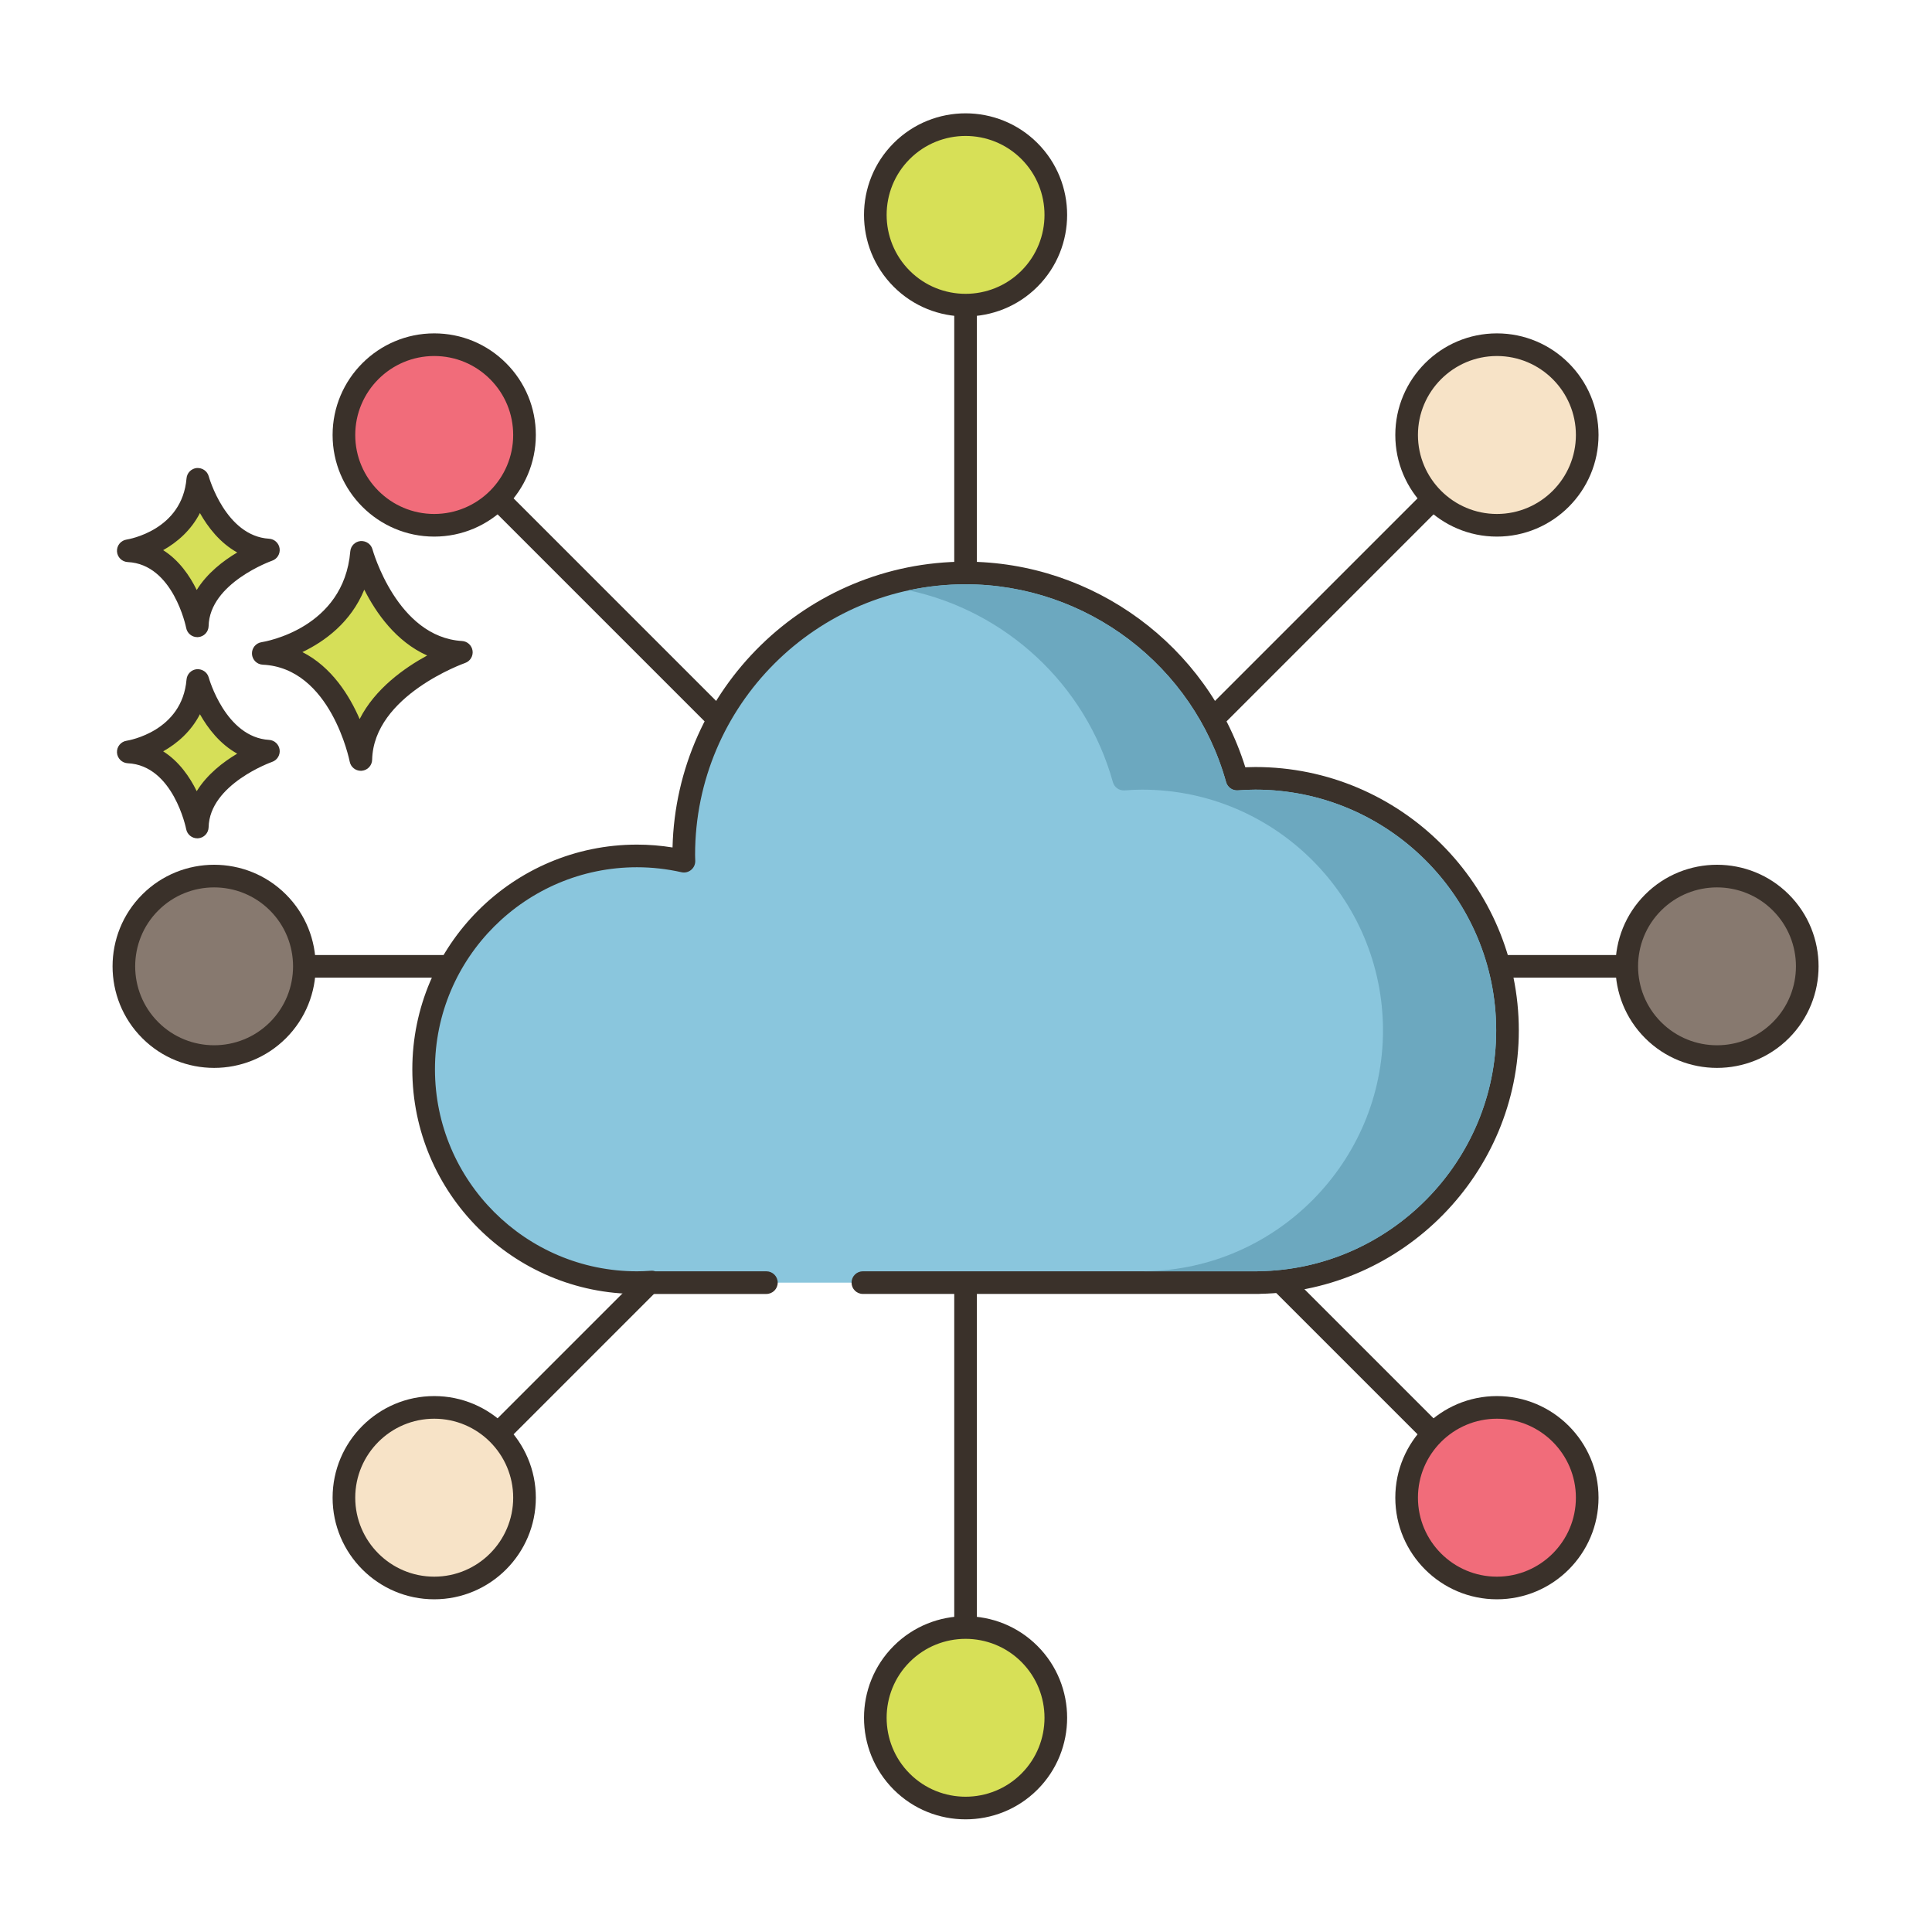 <?xml version="1.0" encoding="utf-8"?>
<!-- Generator: Adobe Illustrator 22.0.1, SVG Export Plug-In . SVG Version: 6.00 Build 0)  -->
<svg version="1.1" id="Layer_1" xmlns="http://www.w3.org/2000/svg" xmlns:xlink="http://www.w3.org/1999/xlink" x="0px" y="0px"
	 viewBox="0 0 256 256" style="enable-background:new 0 0 256 256;" xml:space="preserve">
<style type="text/css">
	.st0{fill:#3A312A;}
	.st1{fill:#F16C7A;}
	.st2{fill:#D7E057;}
	.st3{fill:#F8E4C8;}
	.st4{fill:#89C4DB;}
	.st5{fill-rule:evenodd;clip-rule:evenodd;fill:#F8E4C8;}
	.st6{fill:#87796F;}
	.st7{fill:#D4DB56;}
	.st8{fill:#F59689;}
	.st9{fill:#6CA6BE;}
	.st10{fill:#695B51;}
	.st11{fill:#F7E3C7;}
	.st12{fill:#8AC6DD;}
	.st13{fill:#6CA8BF;}
	.st14{fill:#D6DF58;}
	.st15{fill:#FAE6CA;}
	.st16{fill:#EF6D7A;}
	.st17{fill:#DDC9AC;}
	.st18{fill:#D24E5C;}
	.st19{fill:#6A5C52;}
	.st20{fill:#B9C239;}
	.st21{fill:#FCE8CB;}
	.st22{fill:#DECAAD;}
	.st23{fill:#D5DE58;}
	.st24{fill:#8AC5DC;}
	.st25{fill:#D34E5C;}
	.st26{fill:#ED6E7A;}
	.st27{fill:#B8C136;}
</style>
<g>
	<g>
		<g>
			<path class="st0" d="M127.942,30.438c-0.828,0-1.5,0.672-1.5,1.5v192c0,0.828,0.672,1.5,1.5,1.5s1.5-0.672,1.5-1.5v-192
				C129.442,31.11,128.771,30.438,127.942,30.438z"/>
		</g>
	</g>
	<g>
		<g>
			<path class="st2" d="M136.403,20.014c-4.673-4.672-12.248-4.672-16.92,0c-4.672,4.673-4.672,12.248,0,16.92
				c4.673,4.672,12.248,4.672,16.92,0C141.075,32.262,141.075,24.687,136.403,20.014z"/>
		</g>
	</g>
	<g>
		<g>
			<path class="st0" d="M137.464,18.954c-5.249-5.249-13.791-5.251-19.042,0c-5.249,5.249-5.249,13.791,0,19.041
				c2.625,2.625,6.073,3.937,9.521,3.937c3.448,0,6.896-1.312,9.521-3.937C142.713,32.745,142.713,24.203,137.464,18.954z
				 M135.343,35.874c-4.079,4.079-10.719,4.079-14.8,0c-4.079-4.08-4.079-10.719,0-14.799c2.04-2.04,4.72-3.061,7.399-3.061
				c2.681,0,5.36,1.021,7.4,3.061C139.422,25.155,139.422,31.794,135.343,35.874z"/>
		</g>
	</g>
	<g>
		<g>
			<path class="st2" d="M136.403,219.154c-4.673-4.672-12.248-4.672-16.92,0c-4.672,4.673-4.672,12.248,0,16.92
				c4.673,4.672,12.248,4.672,16.92,0C141.075,231.402,141.075,223.827,136.403,219.154z"/>
		</g>
	</g>
	<g>
		<g>
			<path class="st0" d="M137.464,218.094c-5.251-5.251-13.793-5.249-19.042,0c-5.249,5.25-5.249,13.792,0,19.042
				c2.625,2.625,6.073,3.937,9.521,3.937c3.448,0,6.896-1.312,9.521-3.937C142.713,231.886,142.713,223.344,137.464,218.094z
				 M135.343,235.015c-4.079,4.078-10.719,4.08-14.8,0c-4.079-4.08-4.079-10.72,0-14.8c2.04-2.04,4.72-3.06,7.4-3.06
				c2.679,0,5.359,1.021,7.399,3.06C139.422,224.295,139.422,230.935,135.343,235.015z"/>
		</g>
	</g>
	<g>
		<g>
			<path class="st0" d="M224.049,126.545h-192c-0.828,0-1.5,0.672-1.5,1.5s0.672,1.5,1.5,1.5h192c0.828,0,1.5-0.672,1.5-1.5
				S224.877,126.545,224.049,126.545z"/>
		</g>
	</g>
	<g>
		<g>
			<path class="st6" d="M235.973,119.584c-4.673-4.673-12.248-4.673-16.92,0c-4.672,4.672-4.672,12.248,0,16.92
				c4.672,4.672,12.248,4.672,16.92,0C240.646,131.832,240.646,124.257,235.973,119.584z"/>
		</g>
	</g>
	<g>
		<g>
			<path class="st0" d="M237.033,118.523c-5.247-5.25-13.79-5.25-19.041,0c-5.249,5.25-5.249,13.792,0,19.042
				c2.625,2.625,6.073,3.937,9.521,3.937c3.448,0,6.896-1.312,9.521-3.937C242.283,132.315,242.283,123.773,237.033,118.523z
				 M234.912,135.444c-4.08,4.08-10.719,4.08-14.799,0c-4.079-4.08-4.079-10.72,0-14.8c4.08-4.08,10.719-4.078,14.799,0
				C238.992,124.725,238.992,131.364,234.912,135.444z"/>
		</g>
	</g>
	<g>
		<g>
			<path class="st6" d="M36.833,119.584c-4.672-4.673-12.248-4.673-16.92,0c-4.672,4.672-4.672,12.248,0,16.92
				c4.672,4.672,12.248,4.672,16.92,0C41.505,131.832,41.505,124.257,36.833,119.584z"/>
		</g>
	</g>
	<g>
		<g>
			<path class="st0" d="M37.894,118.523c-5.251-5.25-13.793-5.25-19.042,0s-5.249,13.792,0,19.042
				c2.625,2.625,6.073,3.937,9.521,3.937c3.448,0,6.896-1.312,9.521-3.937C43.143,132.315,43.143,123.773,37.894,118.523z
				 M35.772,135.444c-4.079,4.077-10.719,4.079-14.8,0c-4.079-4.08-4.079-10.72,0-14.8c4.078-4.079,10.718-4.079,14.8,0
				C39.852,124.725,39.852,131.364,35.772,135.444z"/>
		</g>
	</g>
	<g>
		<g>
			<path class="st0" d="M196.96,59.027c-0.586-0.586-1.535-0.586-2.121,0L59.075,194.791c-0.586,0.586-0.586,1.535,0,2.121
				c0.293,0.293,0.677,0.439,1.061,0.439s0.768-0.146,1.061-0.439L196.96,61.148C197.546,60.563,197.546,59.613,196.96,59.027z"/>
		</g>
	</g>
	<g>
		<g>
			<path class="st11" d="M198.35,45.673c-6.608,0-11.965,5.357-11.965,11.964c0,6.608,5.357,11.964,11.964,11.964
				s11.964-5.356,11.964-11.964C210.314,51.03,204.957,45.673,198.35,45.673z"/>
		</g>
	</g>
	<g>
		<g>
			<path class="st0" d="M198.35,44.174c-7.425,0-13.465,6.04-13.465,13.464c0,7.425,6.04,13.465,13.465,13.465
				c7.424,0,13.464-6.04,13.465-13.465C211.814,50.214,205.774,44.174,198.35,44.174z M198.35,68.103
				c-5.771,0-10.465-4.694-10.465-10.465c0-5.77,4.694-10.464,10.465-10.464s10.465,4.694,10.465,10.464
				C208.813,63.408,204.119,68.103,198.35,68.103z"/>
		</g>
	</g>
	<g>
		<g>
			<path class="st11" d="M57.536,186.487c-6.608,0-11.965,5.356-11.964,11.964c0,6.608,5.356,11.964,11.964,11.964
				c6.608,0,11.964-5.356,11.964-11.964C69.501,191.843,64.144,186.487,57.536,186.487z"/>
		</g>
	</g>
	<g>
		<g>
			<path class="st0" d="M57.536,184.987c-7.425,0-13.465,6.04-13.465,13.464c0,7.425,6.04,13.465,13.465,13.465
				s13.465-6.04,13.465-13.465C71.001,191.027,64.961,184.987,57.536,184.987z M57.536,208.916c-5.771,0-10.465-4.694-10.465-10.465
				c0-5.77,4.694-10.464,10.465-10.464s10.465,4.694,10.465,10.464C68.001,204.222,63.307,208.916,57.536,208.916z"/>
		</g>
	</g>
	<g>
		<g>
			<path class="st0" d="M196.96,194.941L61.196,59.177c-0.586-0.586-1.535-0.586-2.121,0s-0.586,1.535,0,2.121l135.764,135.765
				c0.293,0.293,0.677,0.439,1.061,0.439s0.768-0.146,1.061-0.439C197.546,196.477,197.546,195.527,196.96,194.941z"/>
		</g>
	</g>
	<g>
		<g>
			<circle class="st1" cx="198.349" cy="198.451" r="11.964"/>
		</g>
	</g>
	<g>
		<g>
			<path class="st0" d="M198.35,184.987c-7.425,0-13.465,6.04-13.465,13.464c0,7.425,6.04,13.465,13.465,13.465
				c7.424,0,13.464-6.04,13.464-13.465C211.813,191.027,205.773,184.987,198.35,184.987z M198.35,208.916
				c-5.771,0-10.465-4.694-10.465-10.465c0-5.77,4.694-10.464,10.465-10.464c5.77,0,10.464,4.694,10.464,10.464
				C208.813,204.222,204.119,208.916,198.35,208.916z"/>
		</g>
	</g>
	<g>
		<g>
			<path class="st1" d="M57.536,45.673c-6.608,0-11.964,5.357-11.964,11.964c0,6.608,5.357,11.964,11.965,11.965
				c6.608,0,11.964-5.357,11.964-11.965S64.144,45.673,57.536,45.673z"/>
		</g>
	</g>
	<g>
		<g>
			<path class="st0" d="M67.057,48.117c-2.543-2.543-5.923-3.943-9.519-3.943c-0.001,0-0.001,0-0.002,0
				c-7.425,0-13.465,6.04-13.465,13.464c0,7.425,6.04,13.465,13.465,13.465s13.465-6.04,13.465-13.465
				C71.001,54.041,69.601,50.66,67.057,48.117z M57.536,68.103c-5.771,0-10.465-4.694-10.465-10.465
				c0-5.77,4.694-10.464,10.465-10.464c0.001,0,0.001,0,0.002,0c2.794,0,5.422,1.089,7.397,3.064
				c1.977,1.977,3.065,4.604,3.065,7.399C68.001,63.408,63.307,68.103,57.536,68.103z"/>
		</g>
	</g>
	<g>
		<g>
			<path class="st12" d="M166.341,103.135c-0.819,0-1.628,0.04-2.432,0.098c-4.384-15.749-18.82-27.309-35.966-27.309
				c-20.622,0-37.34,16.718-37.34,37.34c0,0.284,0.015,0.563,0.021,0.846c-2.002-0.45-4.082-0.695-6.22-0.695
				c-15.613,0-28.27,12.656-28.27,28.269c0,15.613,12.657,28.27,28.27,28.27c0.662,0,1.315-0.031,1.965-0.076v0.076h80.425v-0.012
				c18.241-0.244,32.956-15.099,32.956-33.398C199.75,118.093,184.792,103.135,166.341,103.135z"/>
		</g>
	</g>
	<g>
		<g>
			<path class="st0" d="M166.341,101.635c-0.425,0-0.861,0.01-1.331,0.03c-5.032-16.101-20.102-27.241-37.067-27.241
				c-21.092,0-38.312,16.898-38.828,37.869c-1.564-0.251-3.142-0.378-4.71-0.378c-16.415,0-29.77,13.354-29.77,29.77
				s13.354,29.77,29.77,29.77c0.491,0,1.004-0.016,1.584-0.049c0.122,0.032,0.25,0.049,0.382,0.049h15.18c0.828,0,1.5-0.672,1.5-1.5
				s-0.672-1.5-1.5-1.5H86.842c-0.184-0.061-0.374-0.089-0.575-0.072c-0.717,0.049-1.309,0.072-1.862,0.072
				c-14.761,0-26.77-12.009-26.77-26.77s12.009-26.77,26.77-26.77c1.964,0,3.945,0.222,5.892,0.658
				c0.449,0.102,0.92-0.01,1.277-0.303c0.357-0.292,0.56-0.731,0.551-1.192l-0.011-0.345c-0.005-0.156-0.011-0.313-0.011-0.47
				c0-19.762,16.078-35.84,35.84-35.84c16.03,0,30.226,10.778,34.521,26.211c0.191,0.688,0.857,1.149,1.553,1.094
				c0.893-0.063,1.631-0.094,2.324-0.094c17.596,0,31.91,14.314,31.91,31.909c0,17.356-14.12,31.666-31.477,31.898
				c-0.056,0.001-0.111,0.005-0.166,0.012h-52.272c-0.828,0-1.5,0.672-1.5,1.5s0.672,1.5,1.5,1.5h52.459
				c0.071,0,0.142-0.005,0.211-0.015c18.9-0.356,34.245-15.971,34.245-34.896C201.251,117.295,185.591,101.635,166.341,101.635z"/>
		</g>
	</g>
	<g>
		<g>
			<path class="st13" d="M166.343,104.633c-0.7,0-1.44,0.03-2.33,0.1c-0.72,0.05-1.36-0.41-1.55-1.1
				c-4.3-15.43-18.49-26.21-34.52-26.21c-2.58,0-5.1,0.27-7.53,0.8c12.82,2.74,23.43,12.43,27.05,25.41
				c0.19,0.69,0.83,1.15,1.55,1.1c0.89-0.07,1.63-0.1,2.33-0.1c17.59,0,31.91,14.32,31.91,31.91c0,17.36-14.12,31.67-31.48,31.9
				c-0.05,0-0.11,0-0.16,0.01h15c0.05-0.01,0.11-0.01,0.16-0.01c17.36-0.23,31.48-14.54,31.48-31.9
				C198.253,118.953,183.933,104.633,166.343,104.633z"/>
		</g>
	</g>
	<g>
		<g>
			<path class="st14" d="M47.909,73.187c-0.974,11.564-13.025,13.389-13.025,13.389c10.347,0.487,12.925,14.059,12.925,14.059
				c0.221-9.677,13.321-14.202,13.321-14.202C51.318,85.846,47.909,73.187,47.909,73.187z"/>
		</g>
	</g>
	<g>
		<g>
			<path class="st0" d="M61.221,84.937c-8.604-0.515-11.832-12.024-11.863-12.141c-0.19-0.702-0.854-1.152-1.584-1.102
				c-0.725,0.066-1.298,0.642-1.359,1.367C45.555,83.276,35.102,85.024,34.66,85.093c-0.763,0.116-1.313,0.791-1.273,1.561
				c0.04,0.771,0.657,1.385,1.428,1.421c9.028,0.426,11.499,12.719,11.522,12.844c0.138,0.711,0.76,1.217,1.473,1.217
				c0.042,0,0.084-0.002,0.126-0.005c0.765-0.064,1.357-0.693,1.375-1.46c0.193-8.509,12.19-12.777,12.312-12.819
				c0.676-0.234,1.092-0.914,0.994-1.622C62.518,85.52,61.935,84.979,61.221,84.937z M47.655,95.282
				c-1.356-3.131-3.709-6.908-7.587-8.877c2.931-1.404,6.408-3.913,8.201-8.272c1.551,3.071,4.2,6.88,8.334,8.723
				C53.597,88.495,49.682,91.261,47.655,95.282z"/>
		</g>
	</g>
	<g>
		<g>
			<path class="st14" d="M26.211,90.167c-0.689,8.179-9.212,9.47-9.212,9.47c7.318,0.344,9.142,9.944,9.142,9.944
				c0.156-6.844,9.422-10.045,9.422-10.045C28.622,99.122,26.211,90.167,26.211,90.167z"/>
		</g>
	</g>
	<g>
		<g>
			<path class="st0" d="M35.652,98.04c-5.767-0.345-7.972-8.186-7.993-8.265c-0.191-0.702-0.863-1.155-1.582-1.102
				c-0.726,0.065-1.3,0.643-1.361,1.368c-0.579,6.87-7.646,8.065-7.942,8.112c-0.763,0.116-1.313,0.791-1.273,1.561
				c0.04,0.771,0.657,1.385,1.428,1.421c6.035,0.284,7.724,8.645,7.739,8.727c0.136,0.713,0.759,1.22,1.473,1.22
				c0.041,0,0.083-0.002,0.125-0.005c0.765-0.063,1.358-0.693,1.376-1.461c0.13-5.708,8.331-8.633,8.412-8.661
				c0.676-0.234,1.093-0.913,0.996-1.622C36.951,98.624,36.366,98.082,35.652,98.04z M26.067,104.835
				c-0.924-1.886-2.34-3.947-4.447-5.28c1.855-1.041,3.697-2.63,4.871-4.916c1.057,1.874,2.654,3.955,4.941,5.224
				C29.582,100.963,27.444,102.603,26.067,104.835z"/>
		</g>
	</g>
	<g>
		<g>
			<path class="st14" d="M26.211,63.51c-0.689,8.179-9.212,9.471-9.212,9.471c7.318,0.344,9.142,9.944,9.142,9.944
				c0.156-6.844,9.422-10.045,9.422-10.045C28.622,72.464,26.211,63.51,26.211,63.51z"/>
		</g>
	</g>
	<g>
		<g>
			<path class="st0" d="M35.652,71.383c-5.767-0.346-7.972-8.187-7.993-8.266c-0.191-0.702-0.863-1.153-1.582-1.102
				c-0.726,0.065-1.3,0.643-1.361,1.368c-0.579,6.871-7.646,8.066-7.942,8.113c-0.763,0.116-1.313,0.791-1.273,1.561
				c0.04,0.771,0.657,1.385,1.428,1.421c6.035,0.284,7.724,8.645,7.739,8.727c0.136,0.713,0.759,1.22,1.473,1.22
				c0.041,0,0.083-0.002,0.125-0.005c0.765-0.063,1.358-0.693,1.376-1.461c0.13-5.709,8.331-8.633,8.411-8.661
				c0.677-0.233,1.094-0.913,0.997-1.622C36.951,71.967,36.366,71.426,35.652,71.383z M26.067,78.177
				c-0.924-1.885-2.34-3.947-4.447-5.279c1.855-1.041,3.697-2.63,4.871-4.917c1.057,1.874,2.653,3.955,4.941,5.225
				C29.583,74.306,27.443,75.944,26.067,78.177z"/>
		</g>
	</g>
</g>
</svg>
